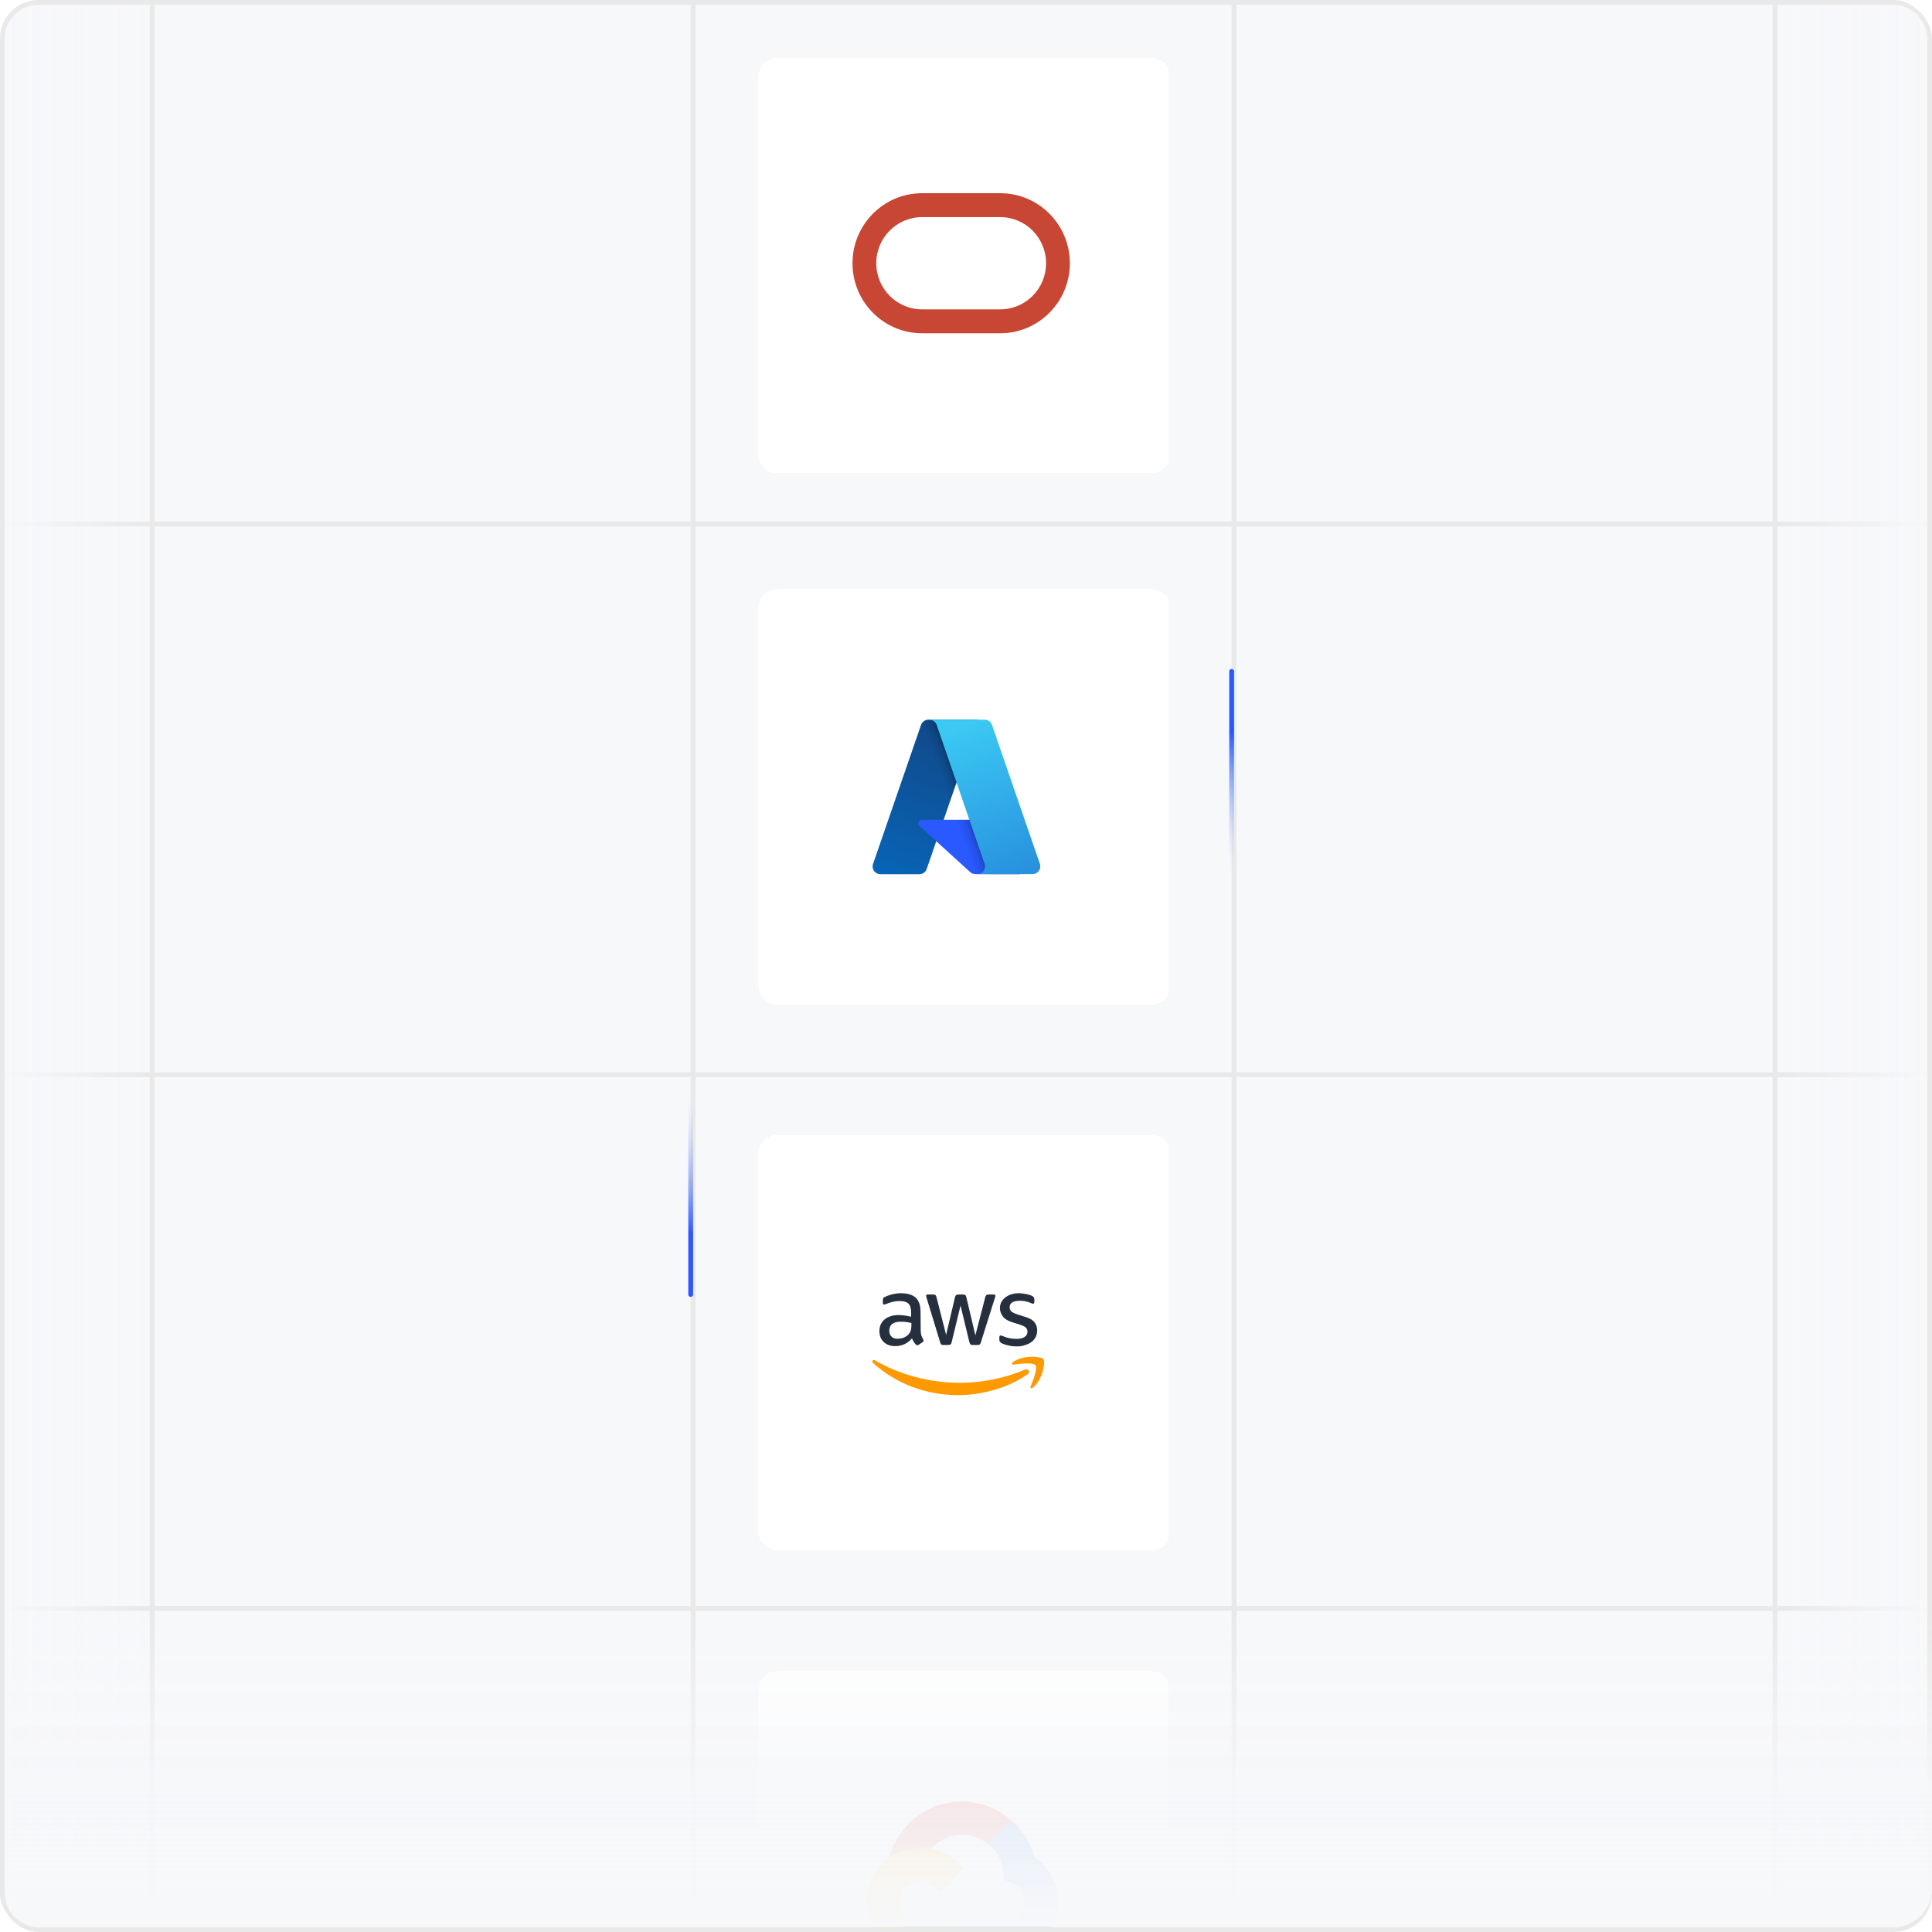 <svg width="400" height="400" viewBox="0 0 400 400" fill="none" xmlns="http://www.w3.org/2000/svg">
<rect x="0.5" y="0.5" width="399" height="399" rx="7.5" fill="#F7F8FA"/>
<rect x="0.5" y="0.5" width="399" height="399" rx="7.5" stroke="#E9E9E9"/>
<g clip-path="url(#clip0_399_1018)">
<g filter="url(#filter0_d_399_1018)">
<path d="M157 16C157 13.791 158.791 12 161 12H238.387C240.596 12 242.387 13.791 242.387 16V94C242.387 96.209 240.596 98 238.387 98H161C158.791 98 157 96.209 157 94V16Z" fill="white" shape-rendering="crispEdges"/>
<g style="mix-blend-mode:luminosity">
<path fill-rule="evenodd" clip-rule="evenodd" d="M207.086 44.951H190.914C185.672 44.951 181.422 49.226 181.422 54.5C181.422 59.774 185.672 64.049 190.914 64.049H207.086C212.328 64.049 216.578 59.774 216.578 54.5C216.578 49.226 212.328 44.951 207.086 44.951ZM190.914 40C182.953 40 176.5 46.492 176.5 54.5C176.5 62.508 182.953 69 190.914 69H207.086C215.047 69 221.5 62.508 221.5 54.5C221.5 46.492 215.047 40 207.086 40H190.914Z" fill="#C74634"/>
</g>
</g>
<g filter="url(#filter1_d_399_1018)">
<path d="M157 126C157 123.791 158.791 122 161 122H238.387C240.596 122 242.387 123.791 242.387 126V204C242.387 206.209 240.596 208 238.387 208H161C158.791 208 157 206.209 157 204V126Z" fill="white" shape-rendering="crispEdges"/>
<path d="M192.24 149H202.524L191.863 179.913C191.645 180.573 191.009 181 190.315 181H182.294C181.381 181 180.666 180.282 180.666 179.409C180.666 179.234 180.686 179.059 180.745 178.904L190.692 150.087C190.91 149.446 191.545 149 192.24 149Z" fill="url(#paint0_linear_399_1018)"/>
<path d="M207.19 169.725H190.89C190.473 169.725 190.136 170.055 190.136 170.462C190.136 170.676 190.215 170.87 190.374 171.006L200.857 180.553C201.154 180.825 201.571 180.98 201.988 180.98H211.22L207.19 169.725Z" fill="#2959FF"/>
<path d="M192.241 149C191.526 149 190.891 149.446 190.692 150.106L180.766 178.846C180.468 179.68 180.905 180.593 181.758 180.884C181.937 180.942 182.116 180.981 182.314 180.981H190.513C191.129 180.864 191.645 180.437 191.863 179.855L193.849 174.15L200.916 180.631C201.214 180.864 201.591 181 201.969 181H211.161L207.13 169.725H195.377L202.564 149H192.241Z" fill="url(#paint1_linear_399_1018)"/>
<path d="M205.383 150.087C205.165 149.427 204.529 149 203.834 149H192.379C193.074 149 193.709 149.446 193.928 150.087L203.854 178.885C204.152 179.719 203.676 180.631 202.822 180.903C202.663 180.961 202.484 180.981 202.306 180.981H213.761C214.674 180.981 215.389 180.263 215.389 179.389C215.389 179.215 215.369 179.04 215.31 178.885L205.383 150.087Z" fill="url(#paint2_linear_399_1018)"/>
</g>
<g filter="url(#filter2_d_399_1018)">
<path d="M157 239C157 236.791 158.791 235 161 235H238.387C240.596 235 242.387 236.791 242.387 239V317C242.387 319.209 240.596 321 238.387 321H161C158.791 321 157 319.209 157 317V239Z" fill="white" shape-rendering="crispEdges"/>
<g style="mix-blend-mode:luminosity">
<path d="M190.62 275.381C190.62 275.821 190.679 276.173 190.738 276.437C190.827 276.701 190.945 276.965 191.122 277.288C191.181 277.376 191.211 277.464 191.211 277.552C191.211 277.67 191.152 277.787 190.974 277.905L190.235 278.403C190.117 278.462 190.028 278.521 189.94 278.521C189.822 278.521 189.703 278.462 189.585 278.345C189.408 278.169 189.289 277.993 189.171 277.787C189.053 277.582 188.935 277.376 188.817 277.083C187.9 278.169 186.747 278.697 185.329 278.697C184.324 278.697 183.555 278.403 182.964 277.846C182.373 277.288 182.077 276.525 182.077 275.586C182.077 274.588 182.432 273.766 183.141 273.179C183.851 272.592 184.826 272.27 186.038 272.27C186.452 272.27 186.866 272.299 187.279 272.358C187.723 272.416 188.166 272.504 188.639 272.622V271.771C188.639 270.89 188.462 270.245 188.078 269.892C187.693 269.54 187.073 269.364 186.156 269.364C185.742 269.364 185.329 269.423 184.885 269.511C184.442 269.628 184.028 269.746 183.614 269.922C183.437 269.98 183.289 270.039 183.2 270.069C183.112 270.069 183.053 270.098 183.023 270.098C182.846 270.098 182.787 269.98 182.787 269.746V269.159C182.787 268.983 182.816 268.836 182.875 268.748C182.934 268.66 183.053 268.572 183.2 268.513C183.614 268.308 184.117 268.132 184.678 267.985C185.269 267.838 185.861 267.75 186.511 267.75C187.93 267.75 188.935 268.073 189.615 268.689C190.265 269.335 190.59 270.274 190.59 271.595L190.62 275.381ZM185.831 277.171C186.215 277.171 186.629 277.112 187.043 276.965C187.457 276.819 187.841 276.554 188.166 276.202C188.344 275.968 188.491 275.733 188.58 275.439C188.639 275.146 188.698 274.823 188.698 274.412V273.913C188.344 273.825 187.989 273.766 187.605 273.708C187.22 273.649 186.866 273.649 186.481 273.649C185.683 273.649 185.122 273.796 184.708 274.119C184.324 274.441 184.117 274.882 184.117 275.469C184.117 276.026 184.264 276.437 184.56 276.701C184.856 277.053 185.269 277.171 185.831 277.171ZM195.319 278.462C195.113 278.462 194.965 278.433 194.876 278.345C194.787 278.286 194.699 278.11 194.64 277.875L191.861 268.777C191.802 268.542 191.743 268.396 191.743 268.308C191.743 268.132 191.832 268.014 192.038 268.014H193.191C193.428 268.014 193.575 268.043 193.664 268.132C193.753 268.19 193.842 268.366 193.901 268.601L195.881 276.378L197.714 268.601C197.773 268.366 197.832 268.22 197.95 268.132C198.039 268.073 198.216 268.014 198.423 268.014H199.369C199.605 268.014 199.753 268.043 199.842 268.132C199.931 268.19 200.019 268.366 200.078 268.601L201.941 276.466L203.98 268.601C204.039 268.366 204.128 268.22 204.217 268.132C204.305 268.073 204.453 268.014 204.69 268.014H205.783C205.961 268.014 206.079 268.102 206.079 268.308C206.079 268.366 206.079 268.425 206.049 268.484C206.049 268.542 206.02 268.66 205.961 268.777L203.093 277.875C203.034 278.11 202.946 278.257 202.857 278.345C202.768 278.403 202.62 278.462 202.414 278.462H201.409C201.172 278.462 201.024 278.433 200.936 278.345C200.847 278.257 200.758 278.11 200.699 277.875L198.867 270.303L197.034 277.875C196.975 278.11 196.916 278.257 196.797 278.345C196.709 278.433 196.531 278.462 196.324 278.462H195.319ZM210.542 278.756C209.921 278.756 209.301 278.697 208.71 278.55C208.118 278.403 207.645 278.257 207.35 278.081C207.173 277.963 207.025 277.846 206.995 277.758C206.966 277.67 206.906 277.523 206.906 277.435V276.848C206.906 276.613 206.995 276.496 207.173 276.496C207.232 276.496 207.32 276.496 207.379 276.525C207.439 276.554 207.557 276.584 207.675 276.643C208.089 276.819 208.503 276.965 208.976 277.053C209.449 277.141 209.921 277.2 210.394 277.2C211.133 277.2 211.725 277.083 212.109 276.819C212.523 276.554 212.73 276.173 212.73 275.703C212.73 275.381 212.611 275.116 212.404 274.882C212.197 274.647 211.784 274.471 211.222 274.265L209.508 273.737C208.65 273.473 208 273.062 207.616 272.534C207.232 272.006 207.025 271.448 207.025 270.832C207.025 270.333 207.143 269.892 207.35 269.54C207.557 269.188 207.852 268.836 208.207 268.572C208.562 268.308 208.976 268.102 209.449 267.955C209.921 267.809 210.424 267.75 210.926 267.75C211.192 267.75 211.459 267.75 211.725 267.809C211.991 267.838 212.257 267.897 212.493 267.926C212.73 267.985 212.966 268.043 213.173 268.102C213.38 268.161 213.557 268.249 213.675 268.308C213.853 268.396 213.971 268.484 214.03 268.601C214.089 268.689 214.148 268.836 214.148 268.983V269.54C214.148 269.775 214.06 269.922 213.882 269.922C213.794 269.922 213.646 269.863 213.439 269.775C212.759 269.482 212.02 269.305 211.163 269.305C210.483 269.305 209.951 269.423 209.596 269.628C209.242 269.834 209.035 270.186 209.035 270.685C209.035 271.008 209.153 271.301 209.389 271.507C209.626 271.741 210.069 271.947 210.69 272.152L212.375 272.681C213.232 272.945 213.853 273.326 214.207 273.796C214.562 274.265 214.74 274.823 214.74 275.439C214.74 275.938 214.621 276.408 214.444 276.789C214.237 277.2 213.941 277.552 213.587 277.816C213.232 278.11 212.789 278.315 212.286 278.462C211.695 278.697 211.133 278.756 210.542 278.756Z" fill="#252F3E"/>
<path fill-rule="evenodd" clip-rule="evenodd" d="M212.789 284.479C208.887 287.326 203.212 288.852 198.364 288.852C191.536 288.852 185.388 286.358 180.747 282.19C180.392 281.867 180.718 281.427 181.161 281.662C186.186 284.567 192.364 286.299 198.778 286.299C203.094 286.299 207.853 285.418 212.227 283.569C212.848 283.305 213.41 284.01 212.789 284.479Z" fill="#FF9900"/>
<path fill-rule="evenodd" clip-rule="evenodd" d="M214.385 282.66C213.882 282.014 211.104 282.366 209.833 282.513C209.448 282.571 209.389 282.219 209.744 281.985C211.961 280.429 215.626 280.869 216.04 281.398C216.454 281.926 215.922 285.565 213.853 287.297C213.527 287.561 213.232 287.414 213.38 287.062C213.853 285.888 214.887 283.276 214.385 282.66Z" fill="#FF9900"/>
</g>
</g>
<g filter="url(#filter3_d_399_1018)">
<path d="M157 350C157 347.791 158.791 346 161 346H238.387C240.596 346 242.387 347.791 242.387 350V428C242.387 430.209 240.596 432 238.387 432H161C158.791 432 157 430.209 157 428V350Z" fill="white" shape-rendering="crispEdges"/>
<g style="mix-blend-mode:luminosity">
<path d="M204.566 381.812H205.776L209.225 378.355L209.395 376.888C207.419 375.14 205.031 373.926 202.457 373.361C199.882 372.795 197.207 372.896 194.682 373.655C192.158 374.413 189.868 375.804 188.029 377.696C186.191 379.588 184.864 381.919 184.173 384.468C184.558 384.31 184.983 384.284 185.384 384.395L192.282 383.255C192.282 383.255 192.633 382.673 192.815 382.709C194.293 381.083 196.335 380.083 198.524 379.917C200.714 379.75 202.884 380.428 204.59 381.812H204.566Z" fill="#EA4335"/>
<path d="M214.139 384.468C213.346 381.542 211.718 378.912 209.455 376.9L204.614 381.751C205.623 382.577 206.432 383.622 206.979 384.807C207.526 385.992 207.798 387.286 207.773 388.591V389.452C208.339 389.452 208.899 389.564 209.422 389.781C209.945 389.998 210.419 390.316 210.82 390.717C211.22 391.118 211.537 391.594 211.754 392.117C211.97 392.641 212.081 393.203 212.081 393.77C212.081 394.337 211.97 394.898 211.754 395.422C211.537 395.946 211.22 396.422 210.82 396.822C210.419 397.223 209.945 397.541 209.422 397.758C208.899 397.975 208.339 398.087 207.773 398.087H199.156L198.297 398.96V404.139L199.156 405H207.773C210.179 405.018 212.528 404.261 214.471 402.838C216.414 401.416 217.848 399.405 218.562 397.102C219.276 394.799 219.232 392.327 218.435 390.052C217.638 387.777 216.132 385.819 214.139 384.468Z" fill="#4285F4"/>
<path d="M190.527 404.952H199.144V398.039H190.527C189.913 398.039 189.306 397.907 188.748 397.651L187.538 398.027L184.064 401.484L183.762 402.696C185.71 404.17 188.086 404.963 190.527 404.952Z" fill="#34A853"/>
<path d="M190.527 382.527C188.192 382.541 185.92 383.285 184.028 384.656C182.136 386.027 180.718 387.956 179.973 390.173C179.228 392.39 179.193 394.786 179.872 397.024C180.551 399.263 181.911 401.233 183.762 402.659L188.76 397.65C188.125 397.363 187.569 396.925 187.14 396.375C186.71 395.824 186.421 395.178 186.296 394.491C186.17 393.804 186.214 393.097 186.421 392.43C186.629 391.763 186.995 391.157 187.487 390.663C187.98 390.169 188.585 389.802 189.251 389.594C189.916 389.386 190.622 389.343 191.308 389.468C191.993 389.594 192.638 389.884 193.187 390.314C193.737 390.744 194.173 391.302 194.46 391.938L199.459 386.929C198.41 385.555 197.057 384.443 195.508 383.679C193.959 382.915 192.254 382.521 190.527 382.527Z" fill="#FBBC05"/>
</g>
</g>
</g>
<g clip-path="url(#clip1_399_1018)">
<line x1="31.5" y1="-2.18557e-08" x2="31.5" y2="400" stroke="#E9E9E9"/>
<line x1="143.5" y1="-2.18557e-08" x2="143.5" y2="400" stroke="#E9E9E9"/>
<line x1="255.5" y1="-2.18557e-08" x2="255.5" y2="400" stroke="#E9E9E9"/>
<line x1="367.5" y1="-2.18557e-08" x2="367.5" y2="400" stroke="#E9E9E9"/>
<line x1="-486" y1="108.5" x2="954" y2="108.5" stroke="#E9E9E9"/>
<line x1="-29" y1="222.5" x2="1411" y2="222.5" stroke="#E9E9E9"/>
<line x1="-29" y1="333" x2="1411" y2="333" stroke="#E9E9E9"/>
<path d="M255 187L255 139" stroke="url(#paint3_linear_399_1018)" stroke-linecap="round"/>
<path d="M143 220L143 268" stroke="url(#paint4_linear_399_1018)" stroke-linecap="round"/>
<path d="M31 1L31 399L8 399C4.134 399 1 395.866 1 392L1 8C1 4.134 4.134 1 8 1L31 1Z" fill="url(#paint5_linear_399_1018)"/>
<path d="M369 399L369 1L392 1C395.866 1 399 4.134 399 8L399 392C399 395.866 395.866 399 392 399L369 399Z" fill="url(#paint6_linear_399_1018)"/>
<path d="M2 334H400V391C400 395.418 396.418 399 392 399H10C5.582 399 2 395.418 2 391V334Z" fill="url(#paint7_linear_399_1018)"/>
</g>
<defs>
<filter id="filter0_d_399_1018" x="154" y="9" width="91.387" height="92" filterUnits="userSpaceOnUse" color-interpolation-filters="sRGB">
<feFlood flood-opacity="0" result="BackgroundImageFix"/>
<feColorMatrix in="SourceAlpha" type="matrix" values="0 0 0 0 0 0 0 0 0 0 0 0 0 0 0 0 0 0 127 0" result="hardAlpha"/>
<feOffset/>
<feGaussianBlur stdDeviation="1.5"/>
<feComposite in2="hardAlpha" operator="out"/>
<feColorMatrix type="matrix" values="0 0 0 0 0 0 0 0 0 0 0 0 0 0 0 0 0 0 0.15 0"/>
<feBlend mode="normal" in2="BackgroundImageFix" result="effect1_dropShadow_399_1018"/>
<feBlend mode="normal" in="SourceGraphic" in2="effect1_dropShadow_399_1018" result="shape"/>
</filter>
<filter id="filter1_d_399_1018" x="154" y="119" width="91.387" height="92" filterUnits="userSpaceOnUse" color-interpolation-filters="sRGB">
<feFlood flood-opacity="0" result="BackgroundImageFix"/>
<feColorMatrix in="SourceAlpha" type="matrix" values="0 0 0 0 0 0 0 0 0 0 0 0 0 0 0 0 0 0 127 0" result="hardAlpha"/>
<feOffset/>
<feGaussianBlur stdDeviation="1.5"/>
<feComposite in2="hardAlpha" operator="out"/>
<feColorMatrix type="matrix" values="0 0 0 0 0 0 0 0 0 0 0 0 0 0 0 0 0 0 0.15 0"/>
<feBlend mode="normal" in2="BackgroundImageFix" result="effect1_dropShadow_399_1018"/>
<feBlend mode="normal" in="SourceGraphic" in2="effect1_dropShadow_399_1018" result="shape"/>
</filter>
<filter id="filter2_d_399_1018" x="154" y="232" width="91.387" height="92" filterUnits="userSpaceOnUse" color-interpolation-filters="sRGB">
<feFlood flood-opacity="0" result="BackgroundImageFix"/>
<feColorMatrix in="SourceAlpha" type="matrix" values="0 0 0 0 0 0 0 0 0 0 0 0 0 0 0 0 0 0 127 0" result="hardAlpha"/>
<feOffset/>
<feGaussianBlur stdDeviation="1.5"/>
<feComposite in2="hardAlpha" operator="out"/>
<feColorMatrix type="matrix" values="0 0 0 0 0 0 0 0 0 0 0 0 0 0 0 0 0 0 0.15 0"/>
<feBlend mode="normal" in2="BackgroundImageFix" result="effect1_dropShadow_399_1018"/>
<feBlend mode="normal" in="SourceGraphic" in2="effect1_dropShadow_399_1018" result="shape"/>
</filter>
<filter id="filter3_d_399_1018" x="154" y="343" width="91.387" height="92" filterUnits="userSpaceOnUse" color-interpolation-filters="sRGB">
<feFlood flood-opacity="0" result="BackgroundImageFix"/>
<feColorMatrix in="SourceAlpha" type="matrix" values="0 0 0 0 0 0 0 0 0 0 0 0 0 0 0 0 0 0 127 0" result="hardAlpha"/>
<feOffset/>
<feGaussianBlur stdDeviation="1.5"/>
<feComposite in2="hardAlpha" operator="out"/>
<feColorMatrix type="matrix" values="0 0 0 0 0 0 0 0 0 0 0 0 0 0 0 0 0 0 0.15 0"/>
<feBlend mode="normal" in2="BackgroundImageFix" result="effect1_dropShadow_399_1018"/>
<feBlend mode="normal" in="SourceGraphic" in2="effect1_dropShadow_399_1018" result="shape"/>
</filter>
<linearGradient id="paint0_linear_399_1018" x1="195.994" y1="151.371" x2="185.747" y2="182.342" gradientUnits="userSpaceOnUse">
<stop stop-color="#114A8B"/>
<stop offset="1" stop-color="#0765B6"/>
</linearGradient>
<linearGradient id="paint1_linear_399_1018" x1="199.329" y1="165.738" x2="196.872" y2="166.588" gradientUnits="userSpaceOnUse">
<stop stop-opacity="0.3"/>
<stop offset="0.071" stop-opacity="0.2"/>
<stop offset="0.321" stop-opacity="0.1"/>
<stop offset="0.623" stop-opacity="0.05"/>
<stop offset="1" stop-opacity="0"/>
</linearGradient>
<linearGradient id="paint2_linear_399_1018" x1="198.048" y1="150.444" x2="209.307" y2="181.131" gradientUnits="userSpaceOnUse">
<stop stop-color="#3BC9F3"/>
<stop offset="1" stop-color="#2892DF"/>
</linearGradient>
<linearGradient id="paint3_linear_399_1018" x1="256.5" y1="151.59" x2="256.5" y2="181.885" gradientUnits="userSpaceOnUse">
<stop stop-color="#2959FF"/>
<stop offset="1" stop-color="#E9E9E9" stop-opacity="0"/>
</linearGradient>
<linearGradient id="paint4_linear_399_1018" x1="141.5" y1="255.41" x2="141.5" y2="225.115" gradientUnits="userSpaceOnUse">
<stop stop-color="#2959FF"/>
<stop offset="1" stop-color="#E9E9E9" stop-opacity="0"/>
</linearGradient>
<linearGradient id="paint5_linear_399_1018" x1="31" y1="200" x2="1" y2="200" gradientUnits="userSpaceOnUse">
<stop stop-color="#F7F8FA" stop-opacity="0"/>
<stop offset="0.928" stop-color="#F7F8FA" stop-opacity="0.9"/>
<stop offset="1" stop-color="#F7F8FA"/>
</linearGradient>
<linearGradient id="paint6_linear_399_1018" x1="369" y1="200" x2="399" y2="200" gradientUnits="userSpaceOnUse">
<stop stop-color="#F7F8FA" stop-opacity="0"/>
<stop offset="0.928" stop-color="#F7F8FA" stop-opacity="0.9"/>
<stop offset="1" stop-color="#F7F8FA"/>
</linearGradient>
<linearGradient id="paint7_linear_399_1018" x1="201" y1="334" x2="201" y2="399" gradientUnits="userSpaceOnUse">
<stop stop-color="#F7F8FA" stop-opacity="0"/>
<stop offset="0.563" stop-color="#F7F8FA" stop-opacity="0.9"/>
<stop offset="1" stop-color="#F7F8FA"/>
</linearGradient>
<clipPath id="clip0_399_1018">
<rect width="85" height="387" fill="white" transform="translate(157 12)"/>
</clipPath>
<clipPath id="clip1_399_1018">
<path d="M0 8C0 3.582 3.582 0 8 0H392C396.418 0 400 3.582 400 8V392C400 396.418 396.418 400 392 400H8C3.582 400 0 396.418 0 392V8Z" fill="white"/>
</clipPath>
</defs>
</svg>
